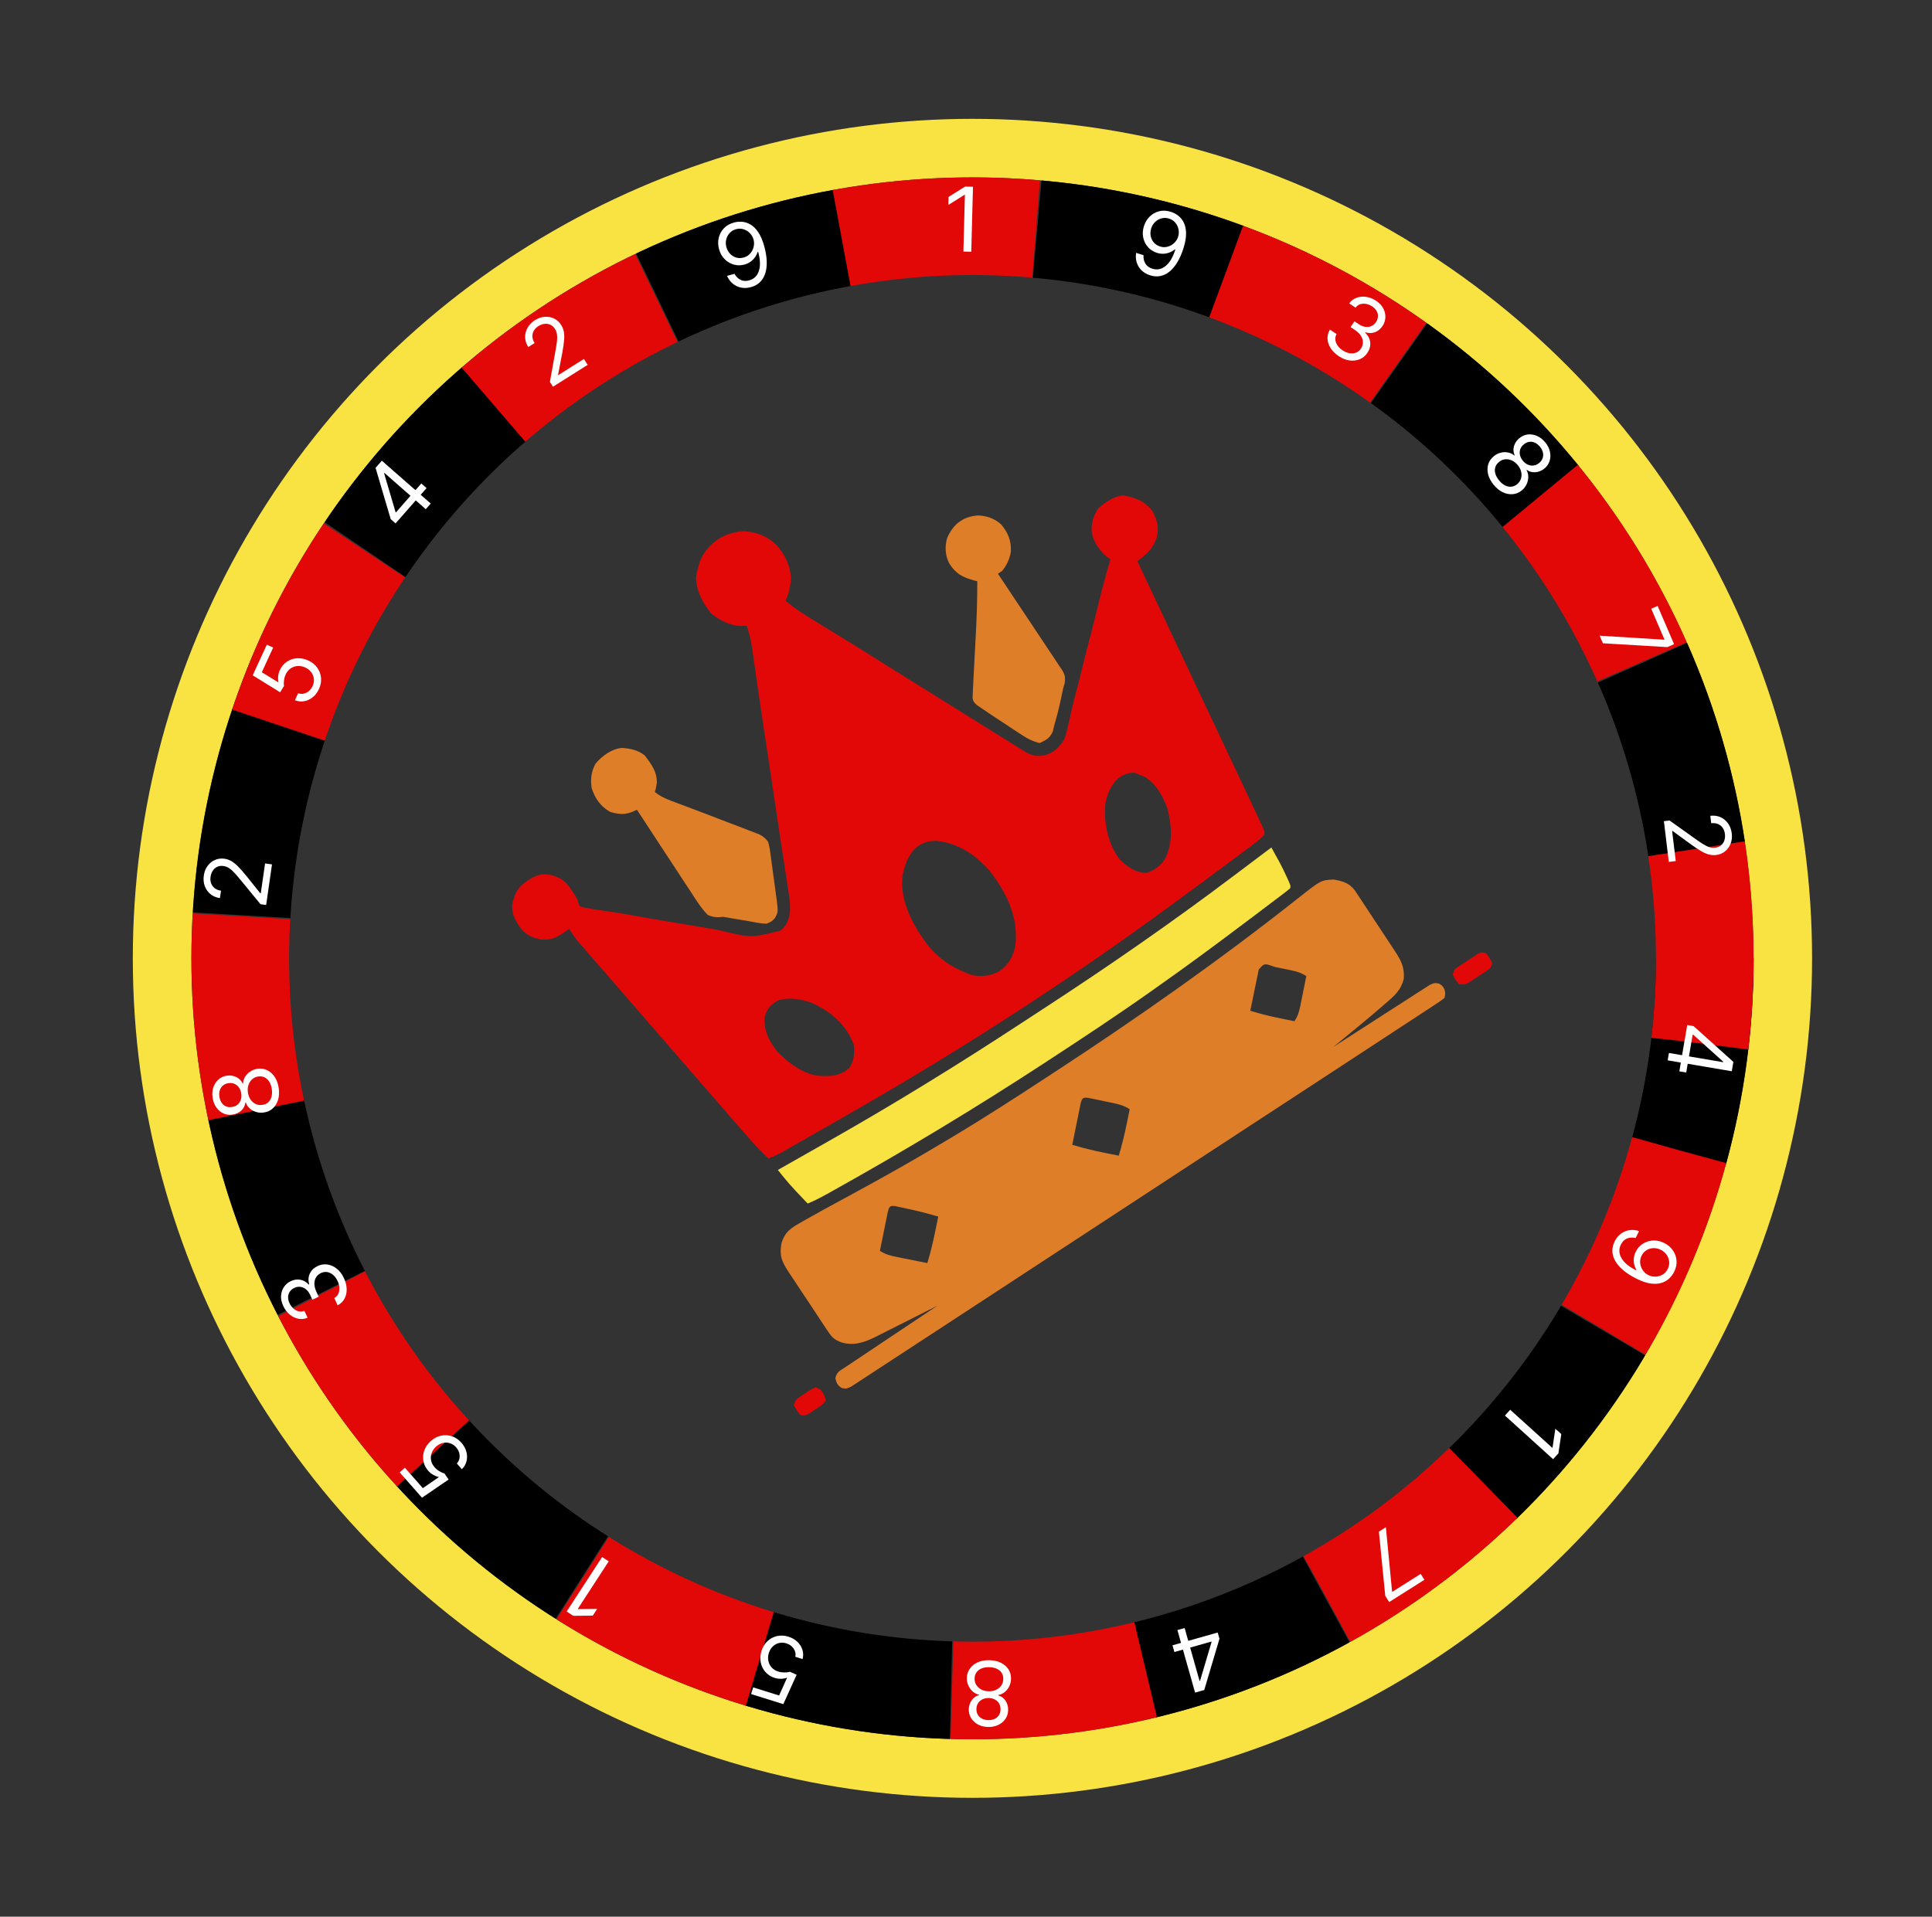 <svg width="129" height="128" viewBox="0 0 129 128" fill="none" xmlns="http://www.w3.org/2000/svg">
<rect x="0" y="0" width="129" height="128" fill="#333333" stroke="none"/>
<circle cx="64.93" cy="63.999" r="54.107" stroke="#F9E342" stroke-width="3.911"/>
<circle cx="64.941" cy="64" r="48.892" stroke="black" stroke-width="6.519" stroke-dasharray="13.04 13.04"/>
<circle cx="64.936" cy="64" r="48.892" transform="rotate(15.199 64.936 64)" stroke="#E30808" stroke-width="6.519" stroke-dasharray="13.04 13.04"/>
<path d="M64.966 12.473L64.852 16.812L64.327 16.799L64.426 13.01L64.4 13.009L63.322 13.685L63.336 13.151L64.44 12.459L64.966 12.473Z" fill="white"/>
<path d="M78.195 14.151C78.365 14.206 78.525 14.291 78.675 14.407C78.825 14.524 78.948 14.677 79.042 14.868C79.137 15.057 79.188 15.292 79.194 15.57C79.2 15.849 79.144 16.179 79.026 16.559C78.911 16.928 78.774 17.244 78.615 17.508C78.457 17.771 78.282 17.98 78.091 18.135C77.9 18.291 77.696 18.39 77.478 18.433C77.262 18.477 77.037 18.462 76.804 18.389C76.572 18.317 76.379 18.206 76.225 18.058C76.073 17.909 75.965 17.733 75.9 17.533C75.837 17.331 75.824 17.116 75.859 16.887L76.353 17.041C76.339 17.245 76.378 17.43 76.472 17.595C76.567 17.759 76.724 17.876 76.942 17.944C77.262 18.044 77.558 17.983 77.83 17.761C78.103 17.54 78.319 17.174 78.478 16.664L78.446 16.654C78.335 16.744 78.215 16.814 78.085 16.863C77.956 16.913 77.82 16.941 77.68 16.946C77.539 16.951 77.397 16.931 77.254 16.887C77.017 16.812 76.817 16.686 76.655 16.507C76.495 16.327 76.388 16.115 76.334 15.871C76.281 15.627 76.296 15.371 76.38 15.104C76.459 14.851 76.588 14.636 76.767 14.461C76.947 14.285 77.16 14.166 77.406 14.105C77.653 14.044 77.916 14.06 78.195 14.151ZM78.056 14.597C77.886 14.543 77.72 14.538 77.557 14.581C77.396 14.622 77.254 14.702 77.13 14.82C77.007 14.938 76.919 15.083 76.865 15.255C76.811 15.428 76.8 15.597 76.832 15.762C76.865 15.927 76.935 16.071 77.041 16.196C77.149 16.32 77.288 16.408 77.458 16.461C77.586 16.501 77.713 16.514 77.839 16.498C77.966 16.481 78.084 16.442 78.194 16.38C78.305 16.317 78.402 16.237 78.484 16.14C78.566 16.041 78.627 15.93 78.665 15.807C78.715 15.646 78.724 15.482 78.689 15.316C78.657 15.15 78.586 15.002 78.477 14.872C78.369 14.742 78.229 14.65 78.056 14.597Z" fill="white"/>
<path d="M89.387 23.784C89.154 23.628 88.974 23.449 88.846 23.247C88.719 23.046 88.65 22.838 88.638 22.625C88.629 22.411 88.683 22.206 88.8 22.011L89.244 22.309C89.175 22.431 89.148 22.558 89.161 22.69C89.176 22.821 89.225 22.947 89.308 23.069C89.391 23.192 89.501 23.299 89.64 23.392C89.795 23.496 89.95 23.561 90.106 23.588C90.262 23.614 90.406 23.602 90.539 23.552C90.671 23.501 90.78 23.413 90.865 23.286C90.954 23.153 91 23.015 91.002 22.869C91.005 22.723 90.962 22.579 90.874 22.436C90.786 22.294 90.651 22.161 90.468 22.038L90.179 21.844L90.439 21.457L90.728 21.651C90.871 21.747 91.014 21.806 91.156 21.826C91.3 21.848 91.434 21.832 91.558 21.78C91.683 21.728 91.788 21.638 91.874 21.512C91.955 21.39 92 21.265 92.007 21.139C92.013 21.012 91.984 20.89 91.92 20.774C91.856 20.658 91.758 20.555 91.626 20.466C91.501 20.383 91.368 20.327 91.228 20.299C91.088 20.27 90.956 20.275 90.829 20.314C90.703 20.352 90.597 20.429 90.51 20.545L90.088 20.261C90.222 20.077 90.39 19.95 90.592 19.88C90.795 19.808 91.01 19.791 91.236 19.827C91.463 19.863 91.68 19.952 91.888 20.091C92.111 20.241 92.272 20.414 92.371 20.612C92.47 20.808 92.513 21.009 92.501 21.213C92.488 21.417 92.424 21.604 92.31 21.774C92.174 21.977 92.004 22.114 91.801 22.186C91.599 22.258 91.389 22.26 91.17 22.193L91.151 22.221C91.354 22.412 91.466 22.628 91.49 22.87C91.513 23.111 91.448 23.346 91.295 23.574C91.163 23.77 90.992 23.91 90.78 23.995C90.57 24.078 90.344 24.104 90.101 24.07C89.858 24.036 89.62 23.941 89.387 23.784Z" fill="white"/>
<path d="M99.74 32.385C99.554 32.161 99.429 31.93 99.366 31.692C99.305 31.455 99.305 31.23 99.366 31.018C99.428 30.805 99.55 30.624 99.732 30.476C99.872 30.357 100.026 30.277 100.192 30.234C100.36 30.191 100.525 30.184 100.686 30.216C100.85 30.247 100.993 30.315 101.116 30.419L101.136 30.402C101.044 30.208 101.029 30.006 101.088 29.797C101.149 29.587 101.269 29.409 101.447 29.263C101.616 29.122 101.803 29.039 102.009 29.015C102.215 28.991 102.42 29.023 102.624 29.111C102.828 29.201 103.011 29.343 103.174 29.539C103.334 29.733 103.439 29.938 103.488 30.154C103.537 30.371 103.531 30.578 103.469 30.776C103.408 30.975 103.293 31.145 103.124 31.287C102.946 31.433 102.748 31.516 102.529 31.535C102.312 31.555 102.118 31.504 101.947 31.382L101.928 31.398C102.006 31.537 102.044 31.688 102.043 31.853C102.043 32.016 102.006 32.177 101.933 32.335C101.861 32.492 101.755 32.629 101.615 32.748C101.433 32.896 101.231 32.981 101.01 33.001C100.79 33.022 100.569 32.98 100.347 32.876C100.127 32.772 99.924 32.608 99.74 32.385ZM100.099 32.088C100.224 32.239 100.357 32.349 100.497 32.419C100.637 32.488 100.776 32.516 100.915 32.501C101.054 32.487 101.184 32.431 101.304 32.333C101.429 32.227 101.514 32.102 101.558 31.958C101.601 31.813 101.605 31.663 101.568 31.506C101.533 31.35 101.456 31.201 101.339 31.06C101.221 30.917 101.088 30.813 100.939 30.747C100.792 30.682 100.643 30.657 100.493 30.673C100.344 30.691 100.207 30.752 100.081 30.858C99.961 30.956 99.88 31.071 99.84 31.204C99.8 31.338 99.802 31.48 99.845 31.632C99.888 31.783 99.972 31.935 100.099 32.088ZM101.685 30.773C101.784 30.893 101.896 30.979 102.021 31.032C102.146 31.086 102.274 31.104 102.404 31.086C102.534 31.068 102.657 31.012 102.774 30.917C102.886 30.822 102.962 30.714 103.003 30.592C103.044 30.47 103.05 30.343 103.019 30.213C102.989 30.082 102.923 29.954 102.821 29.831C102.717 29.706 102.603 29.616 102.479 29.562C102.356 29.506 102.231 29.488 102.103 29.507C101.977 29.525 101.858 29.582 101.746 29.677C101.629 29.771 101.55 29.88 101.507 30.004C101.465 30.128 101.459 30.257 101.489 30.39C101.519 30.523 101.584 30.651 101.685 30.773Z" fill="white"/>
<path d="M106.81 42.453L111.105 42.719L111.137 42.706L110.252 40.65L110.681 40.465L111.779 43.02L111.328 43.215L107.027 42.959L106.81 42.453Z" fill="white"/>
<path d="M111.098 54.839L111.477 54.793L113.206 56.027C113.409 56.172 113.584 56.29 113.732 56.382C113.881 56.474 114.018 56.538 114.144 56.576C114.271 56.614 114.401 56.626 114.532 56.61C114.684 56.591 114.811 56.539 114.913 56.453C115.015 56.368 115.089 56.259 115.134 56.127C115.179 55.995 115.192 55.851 115.173 55.695C115.153 55.53 115.101 55.389 115.018 55.274C114.936 55.16 114.829 55.077 114.699 55.024C114.569 54.973 114.422 54.958 114.258 54.977L114.198 54.481C114.45 54.45 114.679 54.482 114.884 54.575C115.089 54.668 115.257 54.809 115.388 54.997C115.519 55.186 115.6 55.406 115.63 55.657C115.66 55.91 115.634 56.14 115.551 56.348C115.468 56.556 115.343 56.726 115.175 56.859C115.008 56.991 114.813 57.071 114.591 57.098C114.433 57.117 114.274 57.107 114.116 57.068C113.959 57.03 113.78 56.952 113.577 56.834C113.377 56.718 113.129 56.552 112.834 56.337L111.681 55.494L111.648 55.498L111.89 57.502L111.427 57.558L111.098 54.839Z" fill="white"/>
<path d="M112.656 68.453L113.082 68.526L115.738 70.914L115.685 71.223L115.025 71.11L115.06 70.901L113.054 69.097L113.02 69.092L112.589 71.624L112.129 71.546L112.656 68.453ZM111.435 70.318L112.442 70.49L112.641 70.524L115.715 71.047L115.631 71.54L111.351 70.811L111.435 70.318Z" fill="white"/>
<path d="M111.773 84.953C111.692 85.112 111.582 85.256 111.444 85.386C111.305 85.516 111.134 85.612 110.93 85.675C110.728 85.739 110.489 85.752 110.213 85.714C109.937 85.676 109.62 85.568 109.263 85.39C108.918 85.219 108.627 85.033 108.392 84.834C108.157 84.636 107.978 84.431 107.856 84.217C107.733 84.004 107.667 83.787 107.659 83.565C107.651 83.344 107.701 83.125 107.81 82.906C107.918 82.688 108.058 82.515 108.229 82.387C108.4 82.261 108.59 82.182 108.799 82.15C109.008 82.12 109.223 82.141 109.443 82.212L109.212 82.675C109.013 82.629 108.824 82.638 108.646 82.704C108.469 82.772 108.329 82.909 108.227 83.114C108.078 83.413 108.091 83.715 108.267 84.019C108.442 84.324 108.769 84.595 109.247 84.833L109.262 84.803C109.191 84.679 109.141 84.549 109.112 84.413C109.084 84.278 109.078 84.14 109.095 84C109.113 83.86 109.155 83.723 109.222 83.589C109.332 83.367 109.489 83.19 109.692 83.058C109.895 82.929 110.121 82.857 110.37 82.842C110.62 82.829 110.87 82.884 111.12 83.009C111.358 83.127 111.549 83.289 111.694 83.493C111.839 83.7 111.922 83.929 111.944 84.181C111.964 84.434 111.907 84.692 111.773 84.953ZM111.355 84.745C111.434 84.586 111.466 84.422 111.45 84.255C111.434 84.089 111.378 83.936 111.281 83.795C111.185 83.655 111.056 83.545 110.894 83.465C110.732 83.384 110.567 83.346 110.399 83.351C110.231 83.358 110.077 83.403 109.937 83.488C109.798 83.575 109.688 83.698 109.609 83.858C109.549 83.978 109.517 84.102 109.512 84.229C109.509 84.356 109.529 84.479 109.573 84.597C109.617 84.717 109.681 84.826 109.764 84.922C109.848 85.019 109.948 85.096 110.063 85.154C110.215 85.229 110.375 85.263 110.545 85.256C110.713 85.25 110.871 85.204 111.017 85.117C111.162 85.031 111.275 84.907 111.355 84.745Z" fill="white"/>
<path d="M103.701 97.447L100.483 94.533L100.836 94.144L103.646 96.688L103.663 96.669L103.852 95.411L104.248 95.769L104.054 97.058L103.701 97.447Z" fill="white"/>
<path d="M92.535 101.99L92.948 106.275L92.966 106.303L94.858 105.106L95.107 105.5L92.757 106.987L92.494 106.572L92.069 102.285L92.535 101.99Z" fill="white"/>
<path d="M81.306 109.022L81.424 109.439L80.408 112.862L80.106 112.947L79.924 112.303L80.128 112.245L80.895 109.658L80.886 109.626L78.414 110.324L78.287 109.875L81.306 109.022ZM79.098 108.721L79.375 109.704L79.43 109.898L80.278 112.899L79.796 113.035L78.616 108.857L79.098 108.721Z" fill="white"/>
<path d="M66.048 110.87C66.339 110.874 66.596 110.93 66.817 111.036C67.037 111.144 67.209 111.29 67.33 111.474C67.452 111.66 67.51 111.87 67.505 112.104C67.504 112.288 67.465 112.457 67.389 112.611C67.314 112.767 67.211 112.896 67.083 112.999C66.953 113.103 66.808 113.168 66.649 113.194L66.649 113.219C66.856 113.276 67.02 113.395 67.14 113.576C67.26 113.759 67.318 113.966 67.313 114.196C67.311 114.416 67.252 114.613 67.137 114.785C67.021 114.957 66.864 115.092 66.664 115.189C66.463 115.286 66.236 115.333 65.982 115.329C65.73 115.326 65.506 115.272 65.31 115.169C65.114 115.066 64.96 114.926 64.85 114.751C64.738 114.575 64.683 114.377 64.685 114.157C64.689 113.927 64.755 113.722 64.882 113.543C65.008 113.365 65.173 113.251 65.377 113.2L65.378 113.175C65.221 113.144 65.081 113.075 64.957 112.967C64.833 112.861 64.734 112.729 64.662 112.571C64.589 112.414 64.553 112.244 64.555 112.06C64.56 111.826 64.626 111.618 64.755 111.436C64.882 111.255 65.057 111.114 65.281 111.013C65.502 110.913 65.758 110.866 66.048 110.87ZM66.041 111.336C65.845 111.333 65.675 111.363 65.531 111.424C65.387 111.485 65.276 111.574 65.196 111.688C65.117 111.803 65.075 111.938 65.072 112.093C65.07 112.257 65.111 112.403 65.192 112.53C65.274 112.657 65.386 112.757 65.529 112.832C65.671 112.906 65.833 112.944 66.017 112.947C66.202 112.95 66.368 112.916 66.515 112.846C66.66 112.776 66.775 112.679 66.86 112.555C66.944 112.43 66.987 112.286 66.988 112.122C66.991 111.967 66.956 111.83 66.881 111.713C66.805 111.596 66.696 111.505 66.553 111.439C66.409 111.373 66.239 111.339 66.041 111.336ZM66.01 113.396C65.855 113.394 65.717 113.423 65.596 113.484C65.473 113.544 65.377 113.629 65.306 113.74C65.235 113.851 65.198 113.981 65.194 114.131C65.193 114.277 65.226 114.406 65.292 114.516C65.358 114.627 65.451 114.713 65.57 114.774C65.689 114.837 65.829 114.869 65.988 114.872C66.151 114.874 66.293 114.846 66.416 114.787C66.538 114.729 66.633 114.646 66.701 114.537C66.77 114.429 66.804 114.301 66.805 114.154C66.808 114.005 66.777 113.874 66.711 113.761C66.643 113.648 66.549 113.56 66.429 113.496C66.308 113.432 66.169 113.399 66.01 113.396Z" fill="white"/>
<path d="M52.645 109.3C52.882 109.374 53.081 109.488 53.242 109.642C53.402 109.796 53.514 109.973 53.578 110.174C53.641 110.374 53.645 110.581 53.59 110.795L53.104 110.643C53.144 110.45 53.108 110.268 52.995 110.098C52.88 109.929 52.717 109.812 52.505 109.745C52.336 109.692 52.172 109.685 52.015 109.723C51.856 109.761 51.718 109.838 51.599 109.953C51.478 110.069 51.39 110.216 51.335 110.392C51.279 110.573 51.268 110.747 51.303 110.913C51.337 111.081 51.41 111.227 51.521 111.352C51.633 111.478 51.777 111.568 51.954 111.625C52.08 111.666 52.216 111.687 52.362 111.688C52.508 111.691 52.634 111.675 52.74 111.64L53.191 111.843L52.303 113.804L50.15 113.131L50.289 112.686L52.021 113.227L52.549 112.051L52.525 112.043C52.419 112.084 52.295 112.107 52.153 112.111C52.011 112.116 51.87 112.096 51.731 112.053C51.477 111.974 51.27 111.842 51.11 111.659C50.948 111.477 50.843 111.263 50.795 111.019C50.746 110.774 50.763 110.517 50.847 110.249C50.929 109.984 51.063 109.767 51.246 109.596C51.428 109.426 51.641 109.314 51.885 109.258C52.128 109.204 52.382 109.218 52.645 109.3Z" fill="white"/>
<path d="M37.836 107.619L40.204 103.981L40.645 104.267L38.578 107.444L38.599 107.458L39.871 107.446L39.58 107.894L38.277 107.906L37.836 107.619Z" fill="white"/>
<path d="M30.808 96.347C30.972 96.534 31.083 96.735 31.14 96.95C31.198 97.165 31.201 97.374 31.151 97.578C31.101 97.782 30.997 97.962 30.839 98.116L30.503 97.734C30.637 97.589 30.701 97.415 30.692 97.211C30.682 97.007 30.604 96.822 30.457 96.656C30.34 96.522 30.204 96.431 30.05 96.382C29.895 96.332 29.737 96.325 29.575 96.362C29.412 96.399 29.26 96.478 29.121 96.6C28.979 96.725 28.88 96.868 28.824 97.029C28.765 97.19 28.751 97.352 28.782 97.517C28.812 97.683 28.888 97.835 29.01 97.975C29.096 98.076 29.202 98.165 29.326 98.242C29.449 98.32 29.565 98.371 29.674 98.396L29.954 98.804L28.177 100.019L26.686 98.326L27.036 98.018L28.235 99.38L29.297 98.648L29.28 98.629C29.169 98.609 29.051 98.564 28.927 98.494C28.803 98.424 28.693 98.335 28.597 98.225C28.422 98.026 28.313 97.806 28.271 97.566C28.227 97.326 28.248 97.089 28.334 96.855C28.419 96.62 28.568 96.41 28.779 96.224C28.987 96.041 29.213 95.924 29.459 95.874C29.702 95.823 29.943 95.838 30.18 95.917C30.416 95.997 30.625 96.141 30.808 96.347Z" fill="white"/>
<path d="M22.963 85.351C23.081 85.605 23.142 85.851 23.147 86.09C23.152 86.328 23.103 86.541 23.002 86.73C22.899 86.918 22.747 87.065 22.546 87.171L22.321 86.686C22.443 86.617 22.532 86.523 22.589 86.403C22.644 86.284 22.668 86.15 22.66 86.003C22.653 85.855 22.614 85.706 22.544 85.555C22.465 85.385 22.366 85.249 22.247 85.146C22.127 85.042 21.997 84.978 21.858 84.952C21.718 84.927 21.579 84.946 21.441 85.01C21.296 85.077 21.185 85.172 21.108 85.295C21.03 85.419 20.991 85.564 20.993 85.732C20.994 85.9 21.041 86.083 21.134 86.283L21.28 86.599L20.857 86.795L20.711 86.48C20.638 86.323 20.546 86.199 20.435 86.107C20.324 86.014 20.201 85.958 20.067 85.939C19.933 85.919 19.797 85.941 19.659 86.005C19.525 86.067 19.423 86.15 19.352 86.255C19.28 86.359 19.242 86.478 19.237 86.612C19.231 86.744 19.262 86.882 19.329 87.027C19.392 87.163 19.476 87.279 19.582 87.377C19.686 87.473 19.803 87.538 19.931 87.57C20.059 87.603 20.189 87.592 20.323 87.538L20.537 87.999C20.327 88.088 20.117 88.109 19.908 88.064C19.698 88.02 19.505 87.924 19.331 87.776C19.155 87.627 19.015 87.439 18.91 87.212C18.797 86.968 18.75 86.736 18.767 86.516C18.784 86.297 18.851 86.103 18.968 85.935C19.084 85.767 19.236 85.64 19.422 85.554C19.643 85.451 19.86 85.422 20.07 85.466C20.28 85.509 20.461 85.615 20.613 85.786L20.644 85.772C20.57 85.504 20.586 85.261 20.691 85.042C20.796 84.824 20.973 84.657 21.223 84.541C21.437 84.442 21.657 84.411 21.881 84.448C22.104 84.485 22.31 84.581 22.5 84.736C22.691 84.891 22.845 85.096 22.963 85.351Z" fill="white"/>
<path d="M18.609 72.658C18.651 72.946 18.637 73.208 18.567 73.444C18.495 73.679 18.378 73.871 18.216 74.02C18.052 74.17 17.854 74.261 17.621 74.293C17.44 74.321 17.267 74.31 17.102 74.259C16.936 74.209 16.793 74.129 16.671 74.018C16.547 73.906 16.46 73.774 16.41 73.621L16.384 73.625C16.361 73.838 16.27 74.019 16.11 74.166C15.948 74.314 15.754 74.403 15.526 74.435C15.308 74.469 15.104 74.442 14.916 74.355C14.728 74.268 14.57 74.134 14.442 73.953C14.314 73.77 14.232 73.553 14.195 73.301C14.159 73.052 14.176 72.822 14.247 72.612C14.318 72.402 14.431 72.228 14.587 72.091C14.742 71.953 14.929 71.867 15.147 71.834C15.375 71.802 15.588 71.835 15.784 71.932C15.98 72.028 16.119 72.172 16.201 72.366L16.226 72.362C16.232 72.203 16.278 72.054 16.365 71.914C16.45 71.774 16.565 71.656 16.709 71.56C16.852 71.463 17.015 71.401 17.196 71.373C17.429 71.341 17.645 71.373 17.845 71.471C18.043 71.568 18.21 71.719 18.345 71.923C18.479 72.127 18.567 72.372 18.609 72.658ZM18.147 72.725C18.119 72.531 18.063 72.368 17.98 72.236C17.896 72.104 17.791 72.008 17.665 71.947C17.54 71.887 17.4 71.868 17.246 71.888C17.084 71.913 16.946 71.976 16.834 72.077C16.721 72.178 16.64 72.304 16.589 72.457C16.539 72.609 16.526 72.776 16.553 72.958C16.58 73.141 16.639 73.299 16.731 73.433C16.823 73.565 16.938 73.663 17.074 73.728C17.21 73.791 17.36 73.81 17.522 73.785C17.676 73.764 17.805 73.707 17.908 73.615C18.012 73.521 18.084 73.399 18.127 73.247C18.169 73.095 18.176 72.921 18.147 72.725ZM16.108 73.022C16.086 72.868 16.035 72.737 15.956 72.627C15.877 72.515 15.778 72.433 15.657 72.381C15.537 72.329 15.402 72.312 15.254 72.333C15.108 72.355 14.987 72.408 14.889 72.491C14.79 72.574 14.719 72.679 14.678 72.806C14.635 72.934 14.625 73.077 14.648 73.235C14.672 73.396 14.722 73.532 14.8 73.643C14.876 73.755 14.973 73.836 15.092 73.886C15.209 73.936 15.341 73.95 15.486 73.927C15.634 73.907 15.759 73.855 15.86 73.772C15.96 73.687 16.032 73.58 16.076 73.451C16.12 73.322 16.131 73.179 16.108 73.022Z" fill="white"/>
<path d="M17.771 60.437L17.393 60.383L16.044 58.741C15.887 58.548 15.748 58.388 15.629 58.261C15.509 58.134 15.393 58.036 15.282 57.967C15.169 57.897 15.047 57.852 14.916 57.833C14.765 57.812 14.629 57.829 14.508 57.886C14.387 57.941 14.287 58.027 14.209 58.143C14.131 58.259 14.081 58.394 14.059 58.55C14.035 58.715 14.049 58.864 14.1 58.996C14.149 59.128 14.23 59.236 14.342 59.321C14.454 59.404 14.592 59.457 14.756 59.481L14.685 59.976C14.433 59.94 14.22 59.85 14.047 59.706C13.873 59.563 13.748 59.383 13.67 59.168C13.593 58.952 13.572 58.718 13.608 58.468C13.644 58.216 13.729 58 13.864 57.821C13.998 57.642 14.163 57.51 14.36 57.426C14.556 57.341 14.765 57.315 14.986 57.346C15.144 57.369 15.294 57.42 15.437 57.499C15.579 57.577 15.732 57.699 15.896 57.865C16.06 58.03 16.256 58.254 16.485 58.538L17.378 59.652L17.412 59.657L17.699 57.66L18.161 57.726L17.771 60.437Z" fill="white"/>
<path d="M21.296 46.015C21.192 46.241 21.054 46.423 20.88 46.563C20.707 46.703 20.517 46.791 20.31 46.828C20.104 46.865 19.898 46.843 19.693 46.761L19.905 46.298C20.092 46.363 20.277 46.35 20.46 46.26C20.642 46.168 20.78 46.021 20.873 45.82C20.947 45.658 20.976 45.497 20.958 45.336C20.941 45.174 20.882 45.027 20.783 44.894C20.683 44.759 20.549 44.653 20.381 44.576C20.209 44.497 20.038 44.464 19.869 44.478C19.698 44.489 19.544 44.543 19.405 44.638C19.267 44.733 19.158 44.864 19.079 45.031C19.023 45.151 18.984 45.284 18.964 45.429C18.943 45.573 18.943 45.7 18.964 45.809L18.704 46.231L16.873 45.098L17.817 43.05L18.24 43.245L17.481 44.893L18.581 45.567L18.591 45.544C18.564 45.434 18.558 45.308 18.572 45.166C18.585 45.025 18.623 44.888 18.683 44.756C18.795 44.514 18.951 44.326 19.154 44.19C19.356 44.053 19.581 43.976 19.829 43.96C20.079 43.943 20.331 43.993 20.586 44.11C20.838 44.226 21.037 44.386 21.182 44.59C21.327 44.792 21.412 45.018 21.435 45.267C21.458 45.515 21.412 45.764 21.296 46.015Z" fill="white"/>
<path d="M26.413 34.953L26.088 34.669L25.076 31.244L25.283 31.008L25.786 31.45L25.647 31.609L26.412 34.197L26.437 34.219L28.131 32.287L28.481 32.594L26.413 34.953ZM28.43 34.004L27.662 33.33L27.51 33.197L25.165 31.142L25.495 30.766L28.76 33.628L28.43 34.004Z" fill="white"/>
<path d="M36.921 25.826L36.717 25.503L37.093 23.412C37.138 23.167 37.17 22.958 37.19 22.785C37.209 22.611 37.208 22.459 37.188 22.33C37.169 22.198 37.124 22.076 37.053 21.964C36.972 21.835 36.87 21.743 36.748 21.687C36.628 21.631 36.498 21.611 36.36 21.627C36.221 21.642 36.085 21.692 35.952 21.776C35.811 21.864 35.706 21.971 35.638 22.096C35.57 22.219 35.54 22.351 35.549 22.491C35.558 22.63 35.607 22.77 35.695 22.91L35.272 23.177C35.136 22.961 35.067 22.741 35.063 22.516C35.06 22.291 35.115 22.079 35.229 21.881C35.344 21.681 35.508 21.514 35.722 21.379C35.938 21.244 36.157 21.169 36.38 21.155C36.604 21.141 36.812 21.182 37.003 21.276C37.195 21.371 37.35 21.513 37.469 21.702C37.554 21.837 37.613 21.985 37.645 22.145C37.678 22.303 37.684 22.498 37.664 22.731C37.645 22.963 37.601 23.258 37.533 23.616L37.264 25.018L37.282 25.047L38.989 23.971L39.238 24.366L36.921 25.826Z" fill="white"/>
<path d="M49.019 14.858C49.191 14.811 49.371 14.796 49.561 14.812C49.75 14.828 49.936 14.891 50.119 15C50.302 15.107 50.471 15.276 50.628 15.507C50.785 15.738 50.917 16.045 51.024 16.429C51.128 16.8 51.184 17.14 51.194 17.449C51.205 17.755 51.172 18.026 51.094 18.26C51.019 18.494 50.901 18.688 50.742 18.843C50.584 18.997 50.387 19.106 50.152 19.172C49.917 19.237 49.696 19.249 49.486 19.208C49.278 19.165 49.092 19.077 48.928 18.943C48.766 18.808 48.637 18.635 48.543 18.424L49.041 18.285C49.14 18.464 49.273 18.598 49.442 18.686C49.611 18.772 49.806 18.784 50.026 18.723C50.349 18.633 50.564 18.421 50.672 18.087C50.781 17.753 50.764 17.329 50.621 16.814L50.588 16.823C50.544 16.959 50.481 17.083 50.399 17.195C50.318 17.307 50.219 17.404 50.103 17.484C49.988 17.565 49.858 17.625 49.714 17.666C49.474 17.733 49.238 17.735 49.005 17.672C48.773 17.608 48.568 17.488 48.39 17.313C48.213 17.137 48.087 16.913 48.012 16.644C47.94 16.388 47.932 16.138 47.987 15.894C48.044 15.648 48.158 15.432 48.331 15.248C48.505 15.063 48.735 14.933 49.019 14.858ZM49.144 15.307C48.973 15.355 48.83 15.441 48.717 15.565C48.604 15.687 48.528 15.832 48.488 15.998C48.449 16.163 48.453 16.333 48.502 16.507C48.55 16.681 48.633 16.829 48.749 16.951C48.866 17.071 49.003 17.155 49.16 17.202C49.318 17.247 49.483 17.246 49.654 17.198C49.783 17.162 49.897 17.103 49.994 17.022C50.092 16.939 50.169 16.842 50.228 16.73C50.287 16.617 50.325 16.497 50.341 16.371C50.357 16.243 50.347 16.117 50.313 15.993C50.267 15.83 50.185 15.688 50.066 15.567C49.949 15.446 49.809 15.36 49.647 15.31C49.486 15.259 49.318 15.258 49.144 15.307Z" fill="white"/>
<path d="M49.673 35.474C50.538 35.53 51.233 35.807 51.86 36.409C52.429 37.077 52.785 37.787 52.815 38.674C52.757 39.167 52.689 39.671 52.436 40.104C53.13 40.694 53.89 41.16 54.666 41.631C54.982 41.823 55.297 42.016 55.612 42.209C55.771 42.306 55.931 42.404 56.091 42.502C56.779 42.922 57.463 43.349 58.146 43.778C58.361 43.913 58.575 44.047 58.79 44.182C58.896 44.249 59.002 44.315 59.111 44.384C59.696 44.751 60.282 45.115 60.867 45.48C61.047 45.592 61.047 45.592 61.23 45.706C61.473 45.857 61.715 46.008 61.958 46.159C62.439 46.459 62.921 46.759 63.402 47.059C63.641 47.208 63.879 47.356 64.117 47.505C64.676 47.853 65.236 48.202 65.794 48.551C66.056 48.714 66.318 48.878 66.58 49.041C66.764 49.156 66.947 49.271 67.13 49.385C67.447 49.583 67.765 49.78 68.083 49.976C68.167 50.029 68.251 50.081 68.337 50.136C68.873 50.464 69.21 50.557 69.817 50.419C70.434 50.219 70.764 49.888 71.078 49.332C71.209 48.962 71.293 48.587 71.374 48.203C71.421 47.992 71.469 47.782 71.517 47.571C71.54 47.47 71.562 47.369 71.585 47.265C71.662 46.929 71.749 46.597 71.839 46.265C72.001 45.667 72.149 45.066 72.296 44.464C72.471 43.747 72.653 43.032 72.845 42.32C72.973 41.829 73.094 41.336 73.214 40.843C73.5 39.67 73.802 38.502 74.145 37.344C74.068 37.292 73.99 37.24 73.911 37.186C73.381 36.718 72.996 36.199 72.891 35.488C72.856 34.899 73.021 34.405 73.353 33.921C73.847 33.514 74.33 33.171 74.97 33.078C75.824 33.235 76.393 33.432 76.941 34.122C77.266 34.728 77.409 35.228 77.228 35.905C77.03 36.47 76.777 36.803 76.315 37.18C76.246 37.237 76.176 37.294 76.105 37.352C76.052 37.395 75.998 37.438 75.944 37.483C76.009 37.621 76.009 37.621 76.076 37.763C77.135 40.009 78.195 42.256 79.254 44.503C79.766 45.59 80.278 46.676 80.791 47.762C81.237 48.709 81.683 49.656 82.13 50.602C82.366 51.104 82.602 51.605 82.839 52.107C83.062 52.578 83.284 53.05 83.506 53.522C83.588 53.695 83.669 53.869 83.751 54.042C83.863 54.278 83.974 54.514 84.085 54.751C84.134 54.854 84.134 54.854 84.185 54.96C84.407 55.435 84.407 55.435 84.438 55.707C84.216 55.995 83.933 56.2 83.642 56.417C83.492 56.53 83.492 56.53 83.339 56.645C83.23 56.726 83.12 56.808 83.007 56.892C82.893 56.977 82.778 57.063 82.66 57.151C81.211 58.234 79.755 59.308 78.296 60.378C78.187 60.457 78.079 60.537 77.967 60.619C71.617 65.265 64.947 69.608 58.138 73.551C58.074 73.589 58.009 73.626 57.942 73.665C56.32 74.604 54.694 75.537 53.063 76.461C52.945 76.528 52.827 76.596 52.706 76.665C52.596 76.726 52.487 76.788 52.375 76.851C52.281 76.905 52.186 76.958 52.089 77.014C51.831 77.149 51.574 77.259 51.303 77.362C50.611 76.716 49.998 76.004 49.378 75.29C49.258 75.152 49.139 75.014 49.019 74.876C48.694 74.503 48.371 74.13 48.047 73.757C47.777 73.445 47.506 73.133 47.235 72.822C46.596 72.087 45.958 71.351 45.32 70.615C44.662 69.857 44.004 69.099 43.345 68.341C42.779 67.689 42.213 67.037 41.647 66.385C41.309 65.996 40.972 65.607 40.634 65.218C40.316 64.853 39.999 64.487 39.682 64.122C39.566 63.988 39.45 63.854 39.333 63.72C39.174 63.537 39.016 63.354 38.857 63.17C38.768 63.068 38.679 62.965 38.588 62.86C38.368 62.591 38.177 62.316 37.993 62.022C37.902 62.093 37.902 62.093 37.808 62.166C37.275 62.551 36.867 62.786 36.199 62.748C35.606 62.647 35.187 62.481 34.786 62.02C34.431 61.51 34.159 61.069 34.196 60.432C34.356 59.667 34.554 59.259 35.215 58.813C35.755 58.47 36.138 58.297 36.784 58.432C37.482 58.618 37.778 58.85 38.177 59.464C38.279 59.62 38.279 59.62 38.384 59.779C38.56 60.075 38.56 60.075 38.62 60.318C38.697 60.535 38.697 60.535 38.982 60.602C39.155 60.633 39.155 60.633 39.331 60.664C39.443 60.684 39.555 60.705 39.671 60.727C39.99 60.777 40.308 60.822 40.627 60.866C41.242 60.952 41.851 61.059 42.462 61.171C43.342 61.329 44.223 61.482 45.106 61.626C45.558 61.699 46.009 61.774 46.46 61.85C46.578 61.869 46.578 61.869 46.699 61.889C47.136 61.963 47.572 62.039 48.008 62.117C50.134 62.642 50.134 62.642 52.121 62.143C52.519 61.82 52.651 61.47 52.735 60.975C52.785 60.488 52.728 60.041 52.65 59.56C52.63 59.425 52.63 59.425 52.609 59.286C52.564 58.99 52.517 58.694 52.471 58.397C52.439 58.188 52.407 57.979 52.375 57.769C52.31 57.337 52.243 56.906 52.177 56.474C52.085 55.88 51.996 55.286 51.908 54.692C51.894 54.6 51.881 54.509 51.867 54.415C51.84 54.232 51.813 54.049 51.785 53.866C51.612 52.699 51.437 51.533 51.26 50.366C51.247 50.281 51.234 50.195 51.221 50.107C51.156 49.679 51.091 49.252 51.026 48.824C50.881 47.867 50.739 46.909 50.601 45.951C50.57 45.737 50.538 45.522 50.507 45.307C50.447 44.894 50.388 44.482 50.33 44.069C50.303 43.88 50.275 43.691 50.248 43.503C50.23 43.375 50.23 43.375 50.212 43.245C50.138 42.739 50.023 42.273 49.859 41.788C49.727 41.793 49.595 41.798 49.459 41.804C48.724 41.777 48.057 41.425 47.488 40.974C46.918 40.246 46.525 39.55 46.472 38.616C46.524 38.205 46.524 38.205 46.632 37.855C46.674 37.689 46.674 37.689 46.717 37.52C47.211 36.293 48.354 35.528 49.673 35.474ZM60.258 58.505C60.074 60.262 61.017 61.902 62.045 63.248C62.723 64.029 63.511 64.57 64.469 64.948C64.58 64.997 64.691 65.047 64.805 65.098C65.505 65.244 66.145 65.203 66.767 64.834C67.391 64.37 67.67 63.839 67.805 63.08C67.994 61.21 67.193 59.566 66.056 58.131C65.118 57.066 63.979 56.308 62.554 56.154C61.097 56.104 60.493 57.241 60.258 58.505ZM51.053 67.936C51.007 68.839 51.319 69.471 51.856 70.169C52.614 70.971 53.684 71.797 54.821 71.856C55.591 71.869 56.077 71.846 56.695 71.342C57.027 70.84 57.077 70.344 57.003 69.753C56.494 68.418 55.485 67.553 54.203 66.972C53.485 66.717 52.753 66.588 52.009 66.786C51.448 67.071 51.227 67.329 51.053 67.936ZM73.806 53.658C73.683 54.941 73.976 56.392 74.785 57.418C75.293 57.9 75.791 58.254 76.512 58.301C77.063 58.141 77.465 57.848 77.778 57.375C78.328 56.323 78.241 55.106 77.947 53.993C77.669 53.206 77.194 52.34 76.464 51.896C76.257 51.797 76.257 51.797 76.057 51.726C75.958 51.686 75.858 51.645 75.755 51.603C74.591 51.586 74.002 52.628 73.806 53.658Z" fill="#E30808"/>
<path d="M53.473 81.635C53.553 81.59 53.632 81.544 53.714 81.497C54.648 80.964 55.594 80.453 56.539 79.941C58.18 79.051 59.815 78.15 61.427 77.208C61.495 77.169 61.564 77.129 61.634 77.088C62.057 76.841 62.478 76.591 62.898 76.34C63.076 76.234 63.254 76.127 63.433 76.022C65.715 74.664 67.938 73.218 70.159 71.764C70.302 71.671 70.302 71.671 70.448 71.575C76.032 67.924 81.491 64.087 86.724 59.944C88.207 58.775 88.207 58.775 89.05 58.737C89.624 58.832 90.098 58.969 90.456 59.453C90.515 59.542 90.574 59.631 90.635 59.723C90.702 59.824 90.769 59.924 90.838 60.028C90.946 60.192 90.946 60.192 91.056 60.36C91.131 60.472 91.205 60.584 91.281 60.7C91.438 60.938 91.595 61.176 91.751 61.415C91.99 61.779 92.232 62.142 92.473 62.505C92.625 62.736 92.777 62.968 92.929 63.2C93.001 63.308 93.074 63.416 93.148 63.528C93.558 64.159 93.791 64.607 93.729 65.376C93.537 66.132 93.1 66.515 92.516 67.005C92.434 67.077 92.352 67.149 92.267 67.223C91.201 68.148 90.099 69.033 89.009 69.93C89.092 69.875 89.176 69.821 89.263 69.765C90.052 69.254 90.842 68.745 91.634 68.238C92.041 67.978 92.447 67.716 92.853 67.453C93.244 67.199 93.636 66.948 94.029 66.697C94.179 66.601 94.329 66.504 94.478 66.407C94.686 66.271 94.897 66.137 95.107 66.004C95.226 65.927 95.346 65.85 95.469 65.771C95.788 65.63 95.788 65.63 96.08 65.685C96.305 65.818 96.305 65.818 96.445 66.071C96.513 66.339 96.513 66.339 96.45 66.643C96.186 66.848 96.186 66.848 95.819 67.089C95.752 67.133 95.685 67.178 95.615 67.224C95.387 67.374 95.158 67.523 94.929 67.672C94.764 67.78 94.6 67.888 94.436 67.996C93.982 68.294 93.527 68.591 93.073 68.888C92.583 69.208 92.094 69.529 91.605 69.85C90.647 70.478 89.688 71.106 88.728 71.733C87.948 72.243 87.169 72.753 86.39 73.263C84.183 74.707 81.975 76.151 79.767 77.594C79.648 77.672 79.529 77.75 79.406 77.83C79.287 77.908 79.168 77.986 79.045 78.066C77.11 79.33 75.177 80.596 73.245 81.863C71.263 83.162 69.28 84.46 67.296 85.756C66.181 86.484 65.067 87.213 63.953 87.944C63.006 88.566 62.057 89.186 61.107 89.805C60.622 90.121 60.138 90.438 59.654 90.756C59.212 91.047 58.769 91.336 58.325 91.624C58.164 91.729 58.004 91.834 57.843 91.941C57.627 92.084 57.409 92.225 57.19 92.366C57.069 92.445 56.948 92.524 56.823 92.606C56.503 92.75 56.503 92.75 56.21 92.695C55.915 92.519 55.861 92.371 55.777 92.041C55.869 91.602 56.098 91.532 56.468 91.285C56.534 91.241 56.6 91.197 56.668 91.151C56.886 91.004 57.105 90.859 57.324 90.713C57.475 90.612 57.627 90.511 57.778 90.409C58.176 90.142 58.576 89.876 58.975 89.61C59.382 89.339 59.789 89.066 60.196 88.794C60.994 88.26 61.793 87.726 62.592 87.194C62.502 87.24 62.502 87.24 62.41 87.286C61.783 87.605 61.154 87.921 60.525 88.237C60.291 88.354 60.057 88.473 59.823 88.591C59.486 88.763 59.148 88.932 58.81 89.101C58.655 89.181 58.655 89.181 58.496 89.262C57.737 89.638 57.033 89.895 56.194 89.651C55.704 89.462 55.562 89.326 55.274 88.895C55.204 88.791 55.134 88.687 55.062 88.579C54.987 88.466 54.912 88.352 54.834 88.235C54.757 88.118 54.68 88.002 54.601 87.882C54.437 87.635 54.274 87.388 54.112 87.14C53.904 86.824 53.693 86.509 53.483 86.195C53.282 85.894 53.084 85.591 52.885 85.289C52.809 85.177 52.733 85.064 52.655 84.949C52.19 84.232 52.028 83.852 52.182 83.01C52.425 82.249 52.796 82.02 53.473 81.635ZM59.282 80.917C59.245 81.097 59.245 81.097 59.208 81.282C59.181 81.412 59.154 81.542 59.127 81.676C59.099 81.813 59.072 81.95 59.044 82.091C59.016 82.228 58.988 82.366 58.959 82.507C58.889 82.848 58.821 83.189 58.752 83.529C59.098 83.759 59.413 83.845 59.818 83.927C59.94 83.952 60.062 83.977 60.188 84.003C60.315 84.028 60.443 84.054 60.574 84.08C60.767 84.119 60.767 84.119 60.964 84.159C61.281 84.224 61.599 84.288 61.917 84.351C62.128 83.656 62.297 82.963 62.441 82.252C62.461 82.154 62.481 82.057 62.502 81.957C62.55 81.721 62.599 81.484 62.647 81.247C61.955 81.038 61.265 80.864 60.559 80.715C60.463 80.694 60.367 80.673 60.269 80.652C60.132 80.623 60.132 80.623 59.992 80.593C59.91 80.576 59.828 80.558 59.743 80.54C59.407 80.502 59.369 80.599 59.282 80.917ZM84.049 64.743C84.01 64.933 84.01 64.933 83.97 65.128C83.941 65.265 83.913 65.402 83.883 65.544C83.853 65.69 83.823 65.836 83.793 65.982C83.763 66.128 83.733 66.275 83.703 66.421C83.628 66.781 83.554 67.141 83.48 67.5C84.149 67.706 84.818 67.87 85.504 68.009C85.639 68.036 85.639 68.036 85.776 68.065C85.995 68.109 86.213 68.154 86.432 68.198C86.654 67.862 86.743 67.56 86.823 67.166C86.847 67.051 86.87 66.935 86.894 66.817C86.93 66.637 86.93 66.637 86.967 66.453C86.991 66.332 87.016 66.21 87.042 66.085C87.102 65.786 87.163 65.486 87.222 65.186C86.887 64.966 86.585 64.874 86.193 64.793C86.021 64.757 86.021 64.757 85.845 64.721C85.725 64.697 85.606 64.673 85.483 64.648C85.302 64.61 85.302 64.61 85.117 64.572C84.414 64.322 84.414 64.322 84.049 64.743ZM72.154 73.698C72.128 73.825 72.103 73.952 72.076 74.083C72.048 74.22 72.02 74.357 71.991 74.498C71.962 74.644 71.932 74.789 71.903 74.935C71.873 75.081 71.844 75.227 71.814 75.373C71.74 75.732 71.668 76.091 71.596 76.449C72.291 76.661 72.984 76.83 73.695 76.974C73.793 76.994 73.89 77.014 73.99 77.034C74.227 77.083 74.463 77.131 74.7 77.179C74.911 76.484 75.08 75.791 75.224 75.08C75.244 74.982 75.264 74.885 75.285 74.785C75.334 74.549 75.382 74.312 75.43 74.075C75.096 73.856 74.794 73.763 74.404 73.68C74.29 73.656 74.175 73.632 74.057 73.607C73.938 73.583 73.819 73.558 73.696 73.533C73.576 73.507 73.456 73.482 73.333 73.455C73.219 73.431 73.104 73.408 72.987 73.383C72.882 73.362 72.777 73.34 72.669 73.317C72.292 73.269 72.253 73.334 72.154 73.698Z" fill="#DE7E29"/>
<path d="M51.938 78.13C52.006 78.091 52.074 78.052 52.145 78.013C52.816 77.632 53.487 77.252 54.158 76.87C54.503 76.675 54.847 76.479 55.191 76.284C59.647 73.764 63.989 71.086 68.27 68.278C68.7 67.996 69.131 67.714 69.563 67.433C73.945 64.58 78.234 61.615 82.407 58.463C82.653 58.278 82.9 58.093 83.146 57.908C83.727 57.471 84.308 57.033 84.889 56.595C85 56.796 85.111 56.997 85.222 57.198C85.283 57.31 85.345 57.422 85.409 57.537C85.594 57.88 85.763 58.224 85.923 58.579C85.973 58.688 86.022 58.797 86.073 58.91C86.177 59.169 86.177 59.169 86.145 59.321C86.012 59.434 85.874 59.542 85.734 59.648C85.6 59.751 85.6 59.751 85.462 59.855C85.363 59.93 85.264 60.005 85.162 60.082C85.059 60.16 84.956 60.238 84.85 60.318C84.512 60.574 84.173 60.83 83.834 61.086C83.719 61.173 83.603 61.26 83.484 61.35C81.998 62.472 80.506 63.585 78.996 64.674C78.926 64.725 78.856 64.775 78.784 64.828C78.349 65.141 77.912 65.452 77.474 65.761C77.286 65.894 77.098 66.028 76.91 66.161C74.642 67.769 72.326 69.298 69.998 70.817C69.902 70.88 69.806 70.943 69.707 71.008C65.124 74.001 60.461 76.813 55.681 79.48C55.574 79.54 55.468 79.599 55.358 79.661C54.89 79.921 54.427 80.173 53.93 80.374C53.727 80.162 53.526 79.949 53.324 79.736C53.268 79.677 53.212 79.618 53.154 79.558C52.842 79.228 52.546 78.891 52.262 78.536C52.201 78.46 52.14 78.383 52.077 78.305C52.031 78.247 51.985 78.189 51.938 78.13Z" fill="#F9E342"/>
<path d="M41.531 49.946C42.107 49.993 42.585 50.08 43.049 50.448C43.486 51.019 43.879 51.541 43.856 52.285C43.797 52.636 43.797 52.636 43.728 52.894C44.184 53.264 44.697 53.437 45.24 53.638C45.447 53.716 45.653 53.794 45.859 53.871C45.964 53.911 46.069 53.95 46.178 53.991C46.949 54.28 47.717 54.577 48.486 54.874C48.781 54.987 49.078 55.1 49.374 55.212C49.567 55.286 49.76 55.361 49.953 55.435C50.042 55.468 50.132 55.502 50.224 55.536C50.307 55.569 50.39 55.601 50.475 55.634C50.548 55.662 50.62 55.689 50.695 55.718C50.97 55.865 51.107 55.97 51.291 56.227C51.387 56.563 51.43 56.903 51.474 57.25C51.488 57.349 51.502 57.449 51.516 57.552C51.545 57.763 51.573 57.974 51.6 58.185C51.642 58.508 51.687 58.831 51.733 59.153C51.76 59.358 51.788 59.563 51.815 59.769C51.829 59.865 51.842 59.961 51.856 60.06C51.962 60.906 51.962 60.906 51.733 61.324C51.517 61.547 51.517 61.547 51.181 61.685C50.787 61.678 50.409 61.596 50.023 61.522C49.802 61.485 49.581 61.448 49.36 61.412C49.067 61.364 48.773 61.315 48.481 61.26C48.257 61.223 48.257 61.223 48.033 61.25C47.725 61.26 47.537 61.225 47.252 61.1C46.804 60.631 46.469 60.094 46.12 59.55C46.016 59.392 45.912 59.235 45.807 59.078C45.533 58.665 45.262 58.249 44.993 57.833C44.717 57.409 44.437 56.987 44.158 56.564C43.611 55.736 43.068 54.905 42.528 54.073C42.388 54.138 42.388 54.138 42.246 54.205C41.713 54.425 41.29 54.385 40.744 54.22C40.102 53.858 39.748 53.347 39.513 52.66C39.404 52.088 39.48 51.494 39.771 50.988C40.203 50.472 40.846 50.011 41.531 49.946Z" fill="#DE7E29"/>
<path d="M65.293 34.422C65.874 34.439 66.413 34.626 66.844 35.02C67.311 35.572 67.526 36.099 67.498 36.826C67.414 37.322 67.234 37.745 66.907 38.132C66.816 38.191 66.725 38.251 66.631 38.312C66.716 38.439 66.716 38.439 66.803 38.569C67.339 39.369 67.872 40.17 68.404 40.973C68.677 41.386 68.951 41.798 69.227 42.209C69.493 42.605 69.757 43.003 70.02 43.402C70.12 43.554 70.221 43.706 70.323 43.856C70.467 44.068 70.607 44.281 70.746 44.495C70.81 44.588 70.81 44.588 70.876 44.682C71.101 45.036 71.144 45.198 71.091 45.62C71.055 45.737 71.02 45.855 70.983 45.976C70.96 46.087 70.938 46.197 70.915 46.311C70.784 46.957 70.641 47.594 70.452 48.227C70.392 48.431 70.343 48.639 70.297 48.846C70.09 49.294 69.873 49.412 69.424 49.622C68.886 49.503 68.459 49.238 68.006 48.936C67.937 48.891 67.868 48.845 67.797 48.798C67.652 48.703 67.507 48.607 67.362 48.511C67.142 48.364 66.921 48.219 66.7 48.074C66.558 47.98 66.416 47.887 66.275 47.794C66.209 47.75 66.144 47.707 66.077 47.663C65.897 47.543 65.719 47.421 65.542 47.299C65.438 47.228 65.334 47.158 65.227 47.085C64.997 46.867 64.997 46.867 64.938 46.618C64.943 46.527 64.947 46.437 64.952 46.343C64.957 46.19 64.957 46.19 64.963 46.033C64.969 45.924 64.976 45.815 64.983 45.702C64.988 45.589 64.992 45.476 64.997 45.359C65.012 45.018 65.031 44.677 65.051 44.336C65.06 44.156 65.069 43.976 65.078 43.795C65.095 43.466 65.114 43.136 65.133 42.807C65.208 41.48 65.257 40.147 65.254 38.818C65.189 38.801 65.124 38.785 65.058 38.768C64.266 38.554 63.804 38.311 63.366 37.6C63.11 37.065 63.081 36.522 63.233 35.952C63.62 35.023 64.293 34.493 65.293 34.422Z" fill="#DE7E29"/>
<path d="M97.464 64.494C97.546 64.441 97.627 64.387 97.711 64.332C97.84 64.249 97.84 64.249 97.971 64.165C98.056 64.108 98.141 64.052 98.229 63.993C98.351 63.914 98.351 63.914 98.477 63.832C98.552 63.784 98.627 63.735 98.704 63.684C98.907 63.586 98.907 63.586 99.211 63.65C99.445 63.957 99.445 63.957 99.632 64.294C99.556 64.66 99.495 64.68 99.194 64.879C99.078 64.954 99.078 64.954 98.96 65.032C98.879 65.084 98.798 65.136 98.715 65.189C98.635 65.243 98.555 65.296 98.473 65.35C98.396 65.401 98.318 65.451 98.239 65.503C98.168 65.549 98.097 65.594 98.024 65.642C97.82 65.742 97.82 65.742 97.423 65.738C97.184 65.434 97.184 65.434 97.002 65.094C97.08 64.721 97.155 64.697 97.464 64.494Z" fill="#E30808"/>
<path d="M53.553 93.186C53.649 93.124 53.649 93.124 53.746 93.061C53.809 93.019 53.871 92.975 53.936 92.931C54.12 92.811 54.12 92.811 54.455 92.639C54.82 92.795 54.82 92.795 55.015 93.144C55.059 93.261 55.103 93.378 55.149 93.499C54.965 93.815 54.695 93.95 54.392 94.15C54.219 94.266 54.219 94.266 54.044 94.383C53.736 94.554 53.736 94.554 53.432 94.49C53.198 94.183 53.198 94.183 53.011 93.846C53.09 93.468 53.243 93.394 53.553 93.186Z" fill="#E30808"/>
</svg>
